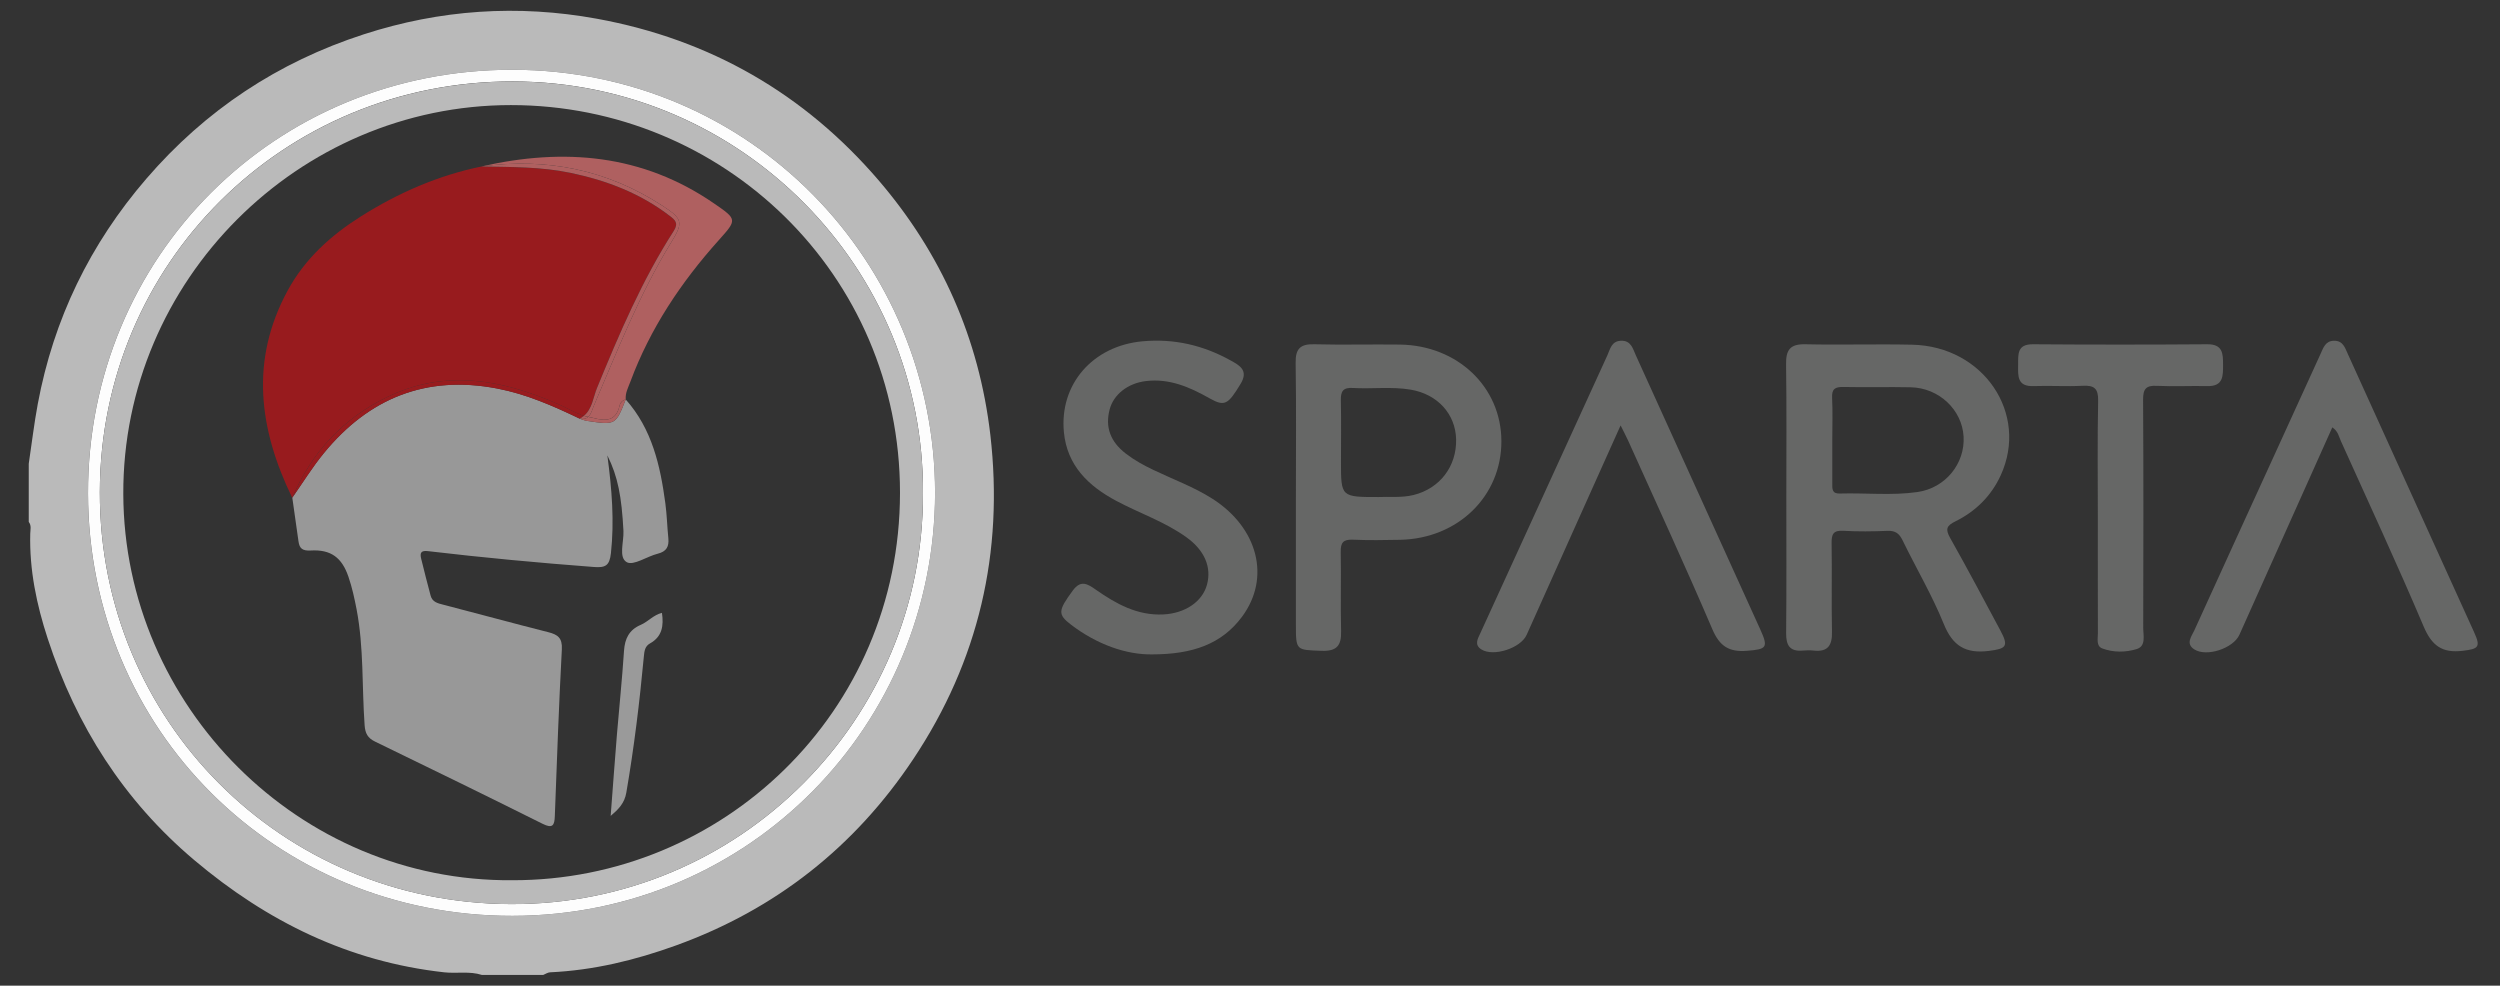 <?xml version="1.0" encoding="UTF-8" standalone="yes"?>
<svg version="1.1" id="Layer_1" xmlns="http://www.w3.org/2000/svg" xmlns:xlink="http://www.w3.org/1999/xlink" x="0px" y="0px" viewBox="-2.92 48.36 3992.84 1574.28" style="enable-background:new 0 0 3992 1664;" xml:space="preserve">
  <rect x="-2.92" y="48.36" width="3992.84" height="1574.28" fill="#333333" stroke="none"/>
  <style type="text/css">
	.st0{fill:#495061;}
	.st1{fill:#EBCFC2;}
	.st2{fill:#4189C6;}
	.st3{fill:#F5E0D4;}
	.st4{fill:#FFFFFF;}
	.st5{fill:#333333;}
	.st6{fill:#B08F7E;}
	.st7{fill:#979A9B;}
	.st8{fill:#D5AD98;}
	.st9{fill:#3373AA;}
	.st10{fill:url(#SVGID_1_);}
	.st11{fill:#221F1F;}
	.st12{fill:#FFE000;}
	.st13{fill:#FF9510;}
	.st14{fill:#FF4B21;}
	.st15{fill:#FF0031;}
	.st16{fill:#38D9FE;}
	.st17{fill:#39D9FE;}
	.st18{fill:#3ADAFE;}
	.st19{fill:#3AD9FE;}
	.st20{fill:#45AFE4;}
	.st21{fill:#454545;}
	.st22{fill:#1E1E1E;}
	.st23{fill:#191919;}
	.st24{fill:#141414;}
	.st25{fill:#55D1ED;}
	.st26{fill:#3AB9E0;}
	.st27{fill:#289ECD;}
	.st28{fill:#F2EFE7;}
	.st29{fill:#80DCEB;}
	.st30{fill:#171717;}
	.st31{fill:#F1EEE6;}
	.st32{fill:#4DB4CC;}
	.st33{fill:#36A1C1;}
	.st34{fill:#7FD9E8;}
	.st35{fill:#4CB4CC;}
	.st36{fill:#53C5DF;}
	.st37{fill:#288CB3;}
	.st38{fill:#36A1C2;}
	.st39{fill:none;stroke:#37A1C1;stroke-width:0;stroke-linecap:round;stroke-linejoin:round;}
	.st40{fill:#37A1C1;}
	.st41{fill:#298DB4;}
	.st42{fill:#6FBCC9;}
	.st43{fill:#212020;}
	.st44{fill:#202020;}
	.st45{fill:none;}
	.st46{fill:#FEFEFE;}
	.st47{fill:#F7B033;}
	.st48{fill:#F7A733;}
	.st49{fill:#F7A433;}
	.st50{fill:#F7A333;}
	.st51{fill:#F1AC4A;}
	.st52{fill:#F1AD4A;}
	.st53{fill:#F7A434;}
	.st54{fill:#F7B034;}
	.st55{fill:#F78933;}
	.st56{fill:#F78934;}
	.st57{fill:#F7AF35;}
	.st58{fill:#F2AD4B;}
	.st59{fill:#F78E3C;}
	.st60{fill:#F78D37;}
	.st61{fill:#BABABA;}
	.st62{fill:#666766;}
	.st63{fill:#FDFDFD;}
	.st64{fill:#989898;}
	.st65{fill:#981B1E;}
	.st66{fill:#AF6060;}
	.st67{fill:#9A9A9A;}
</style>
  <g>
    <path class="st61" d="M1400.3,336.3c-118.8-138.4-269.3-225-449.8-258C824,55.2,699.8,63.7,578,103.2&#xA;&#x9;&#x9;c-136.9,44.4-252.7,121-347,230.4c-90.2,104.6-148.3,224.4-173.6,360c-5.9,31.6-9.6,63.6-14.4,95.4c0,31,0,61.9,0,92.9&#xA;&#x9;&#x9;c4.6,5.8,2.5,12.6,2.4,18.8c-1.5,57.7,10.1,113.3,27.9,167.7c45.6,139.3,121.4,258.6,234.1,353.7c116,97.9,246.7,162.3,399.2,179.2&#xA;&#x9;&#x9;c20.1,2.2,40.5-2.2,60.2,4.2c32.6,0,65.2,0,97.8,0c3.6-1.4,7.2-4,10.9-4.2c69.5-3.2,136.2-19.4,201.4-43&#xA;&#x9;&#x9;c159.1-57.6,285.6-157.5,378.9-297.7c104.4-156.8,144.6-330.1,123-517.6C1560.9,589.2,1500.5,453.1,1400.3,336.3z M815.3,1511.1&#xA;&#x9;&#x9;c-377.5,0.4-677.2-296.9-677.7-674.8C137.1,458.5,436.5,159,816.1,159.8c380,0.7,674.1,306.7,674.4,676.1&#xA;&#x9;&#x9;C1489.7,1204.9,1195.6,1510.8,815.3,1511.1z"/>
    <path class="st62" d="M3120.4,880.9c32.1-15.9,56.9-40.3,72.1-73.4c45.1-98.5-27.3-206-141.2-208.6c-57-1.3-114,0.6-171-0.7&#xA;&#x9;&#x9;c-24.1-0.5-30.9,8.9-30.6,31.7c1,70.8,0.4,141.7,0.4,212.5c0,72.5,0.4,144.9-0.3,217.4c-0.2,19.5,6.1,29.5,26.7,27.6&#xA;&#x9;&#x9;c5.7-0.5,11.5-0.6,17.1,0c22.9,2.6,29.9-8.3,29.4-30c-1-47.2,0.2-94.4-0.6-141.6c-0.2-14.2,2.6-20.6,18.6-19.7&#xA;&#x9;&#x9;c23.5,1.4,47.2,1.1,70.8,0.1c12.5-0.5,18.7,4.3,24,15.2c21.7,44.6,47.1,87.6,65.7,133.4c14.3,35.4,35,47.7,71.8,43.2&#xA;&#x9;&#x9;c28.1-3.5,32.3-7.2,18.7-32.6c-26.5-49.4-52.7-99-80.3-147.9C3103.8,893.3,3105.9,888,3120.4,880.9z M3059.6,834.2&#xA;&#x9;&#x9;c-41.1,5.9-82.8,1.2-124.2,2.4c-12.6,0.4-12-7.7-11.9-16.2c0.1-23.6,0-47.1,0-70.7c0-21.9,0.8-43.9-0.3-65.8&#xA;&#x9;&#x9;c-0.8-14.4,4.8-17.8,18.2-17.5c35.7,0.8,71.5-0.3,107.3,0.5c45.1,0.9,82,35.8,84.5,78.6C3135.7,788.6,3104.3,827.8,3059.6,834.2z"/>
    <path class="st62" d="M2232.9,598.7c-45.6-0.6-91.2,0.7-136.8-0.5c-22.2-0.6-30.1,7.1-29.7,29.7c1.1,71.7,0.4,143.3,0.4,215&#xA;&#x9;&#x9;c0,67.6,0,135.2,0,202.8c0,41.8,0.1,40.6,41,42.1c24,0.9,31.8-8.1,31.2-31.1c-1.1-42.3,0.2-84.7-0.6-127&#xA;&#x9;&#x9;c-0.3-14.9,4.2-20,19.3-19.4c25.2,1.1,50.5,0.7,75.7,0.2c92.5-2,161.9-69.9,161.6-157.7C2394.8,666.5,2325,599.9,2232.9,598.7z&#xA;&#x9;&#x9; M2254.5,839c-19.4,4.7-38.9,2.3-55.8,3.2c-59.9,0-59.9,0-59.9-56.6c0-32.5,0.5-65.1-0.2-97.6c-0.4-14.3,3.3-21,19-20&#xA;&#x9;&#x9;c30.8,1.8,61.9-2.5,92.6,2.7c42.7,7.2,71.5,38.8,72.5,79.2C2323.7,793.4,2296.5,828.7,2254.5,839z"/>
    <path class="st62" d="M1933.6,845c-29.6-18.9-62.7-30.9-94.2-46c-15.5-7.4-30.4-15.5-44-26c-24.9-19.1-33.5-42.4-26.1-70.6&#xA;&#x9;&#x9;c6.2-23.9,28.9-41.9,57.8-45.4c37.6-4.6,70.1,9.6,101.8,27.5c24.2,13.6,29.5,10.1,49.6-23.1c13.1-21.6-1.7-29.5-16.2-37.5&#xA;&#x9;&#x9;c-43.8-24.3-90.5-35.1-140.9-30.4c-78.9,7.4-132.6,68.4-125.1,145.4c5.2,53.1,39,85.6,83.6,109.4c37.3,19.9,77.8,33.4,112.4,58.4&#xA;&#x9;&#x9;c28.5,20.6,40.1,47.3,32.5,75.5c-7.4,27.2-35,45.8-69.8,47.5c-41.6,2-75.5-17-107.8-39.6c-13.4-9.4-24-15.9-36.7,1.4&#xA;&#x9;&#x9;c-23.3,31.8-24.6,38-2.8,54.6c41.4,31.6,88.2,48.1,129.8,47.4c64.2-0.1,110.9-16.4,143.4-60.3&#xA;&#x9;&#x9;C2026.9,971.1,2006.2,891.4,1933.6,845z"/>
    <path class="st62" d="M3948.7,1058.4c-67.1-148.1-134.4-296.1-201.6-444.2c-4.7-10.3-7.9-22.2-22.9-21.6&#xA;&#x9;&#x9;c-13.4,0.5-16.5,11.5-20.9,21c-26,56.9-52,113.9-78,170.9c-41.2,90.2-82.6,180.4-123.6,270.7c-4.4,9.6-14.2,21.1-0.2,30.2&#xA;&#x9;&#x9;c19.7,12.8,62.4-1.5,72.2-23.2c22.6-50.4,45.2-100.9,67.8-151.4c26.8-59.8,53.6-119.5,80.6-179.9c9.3,6.2,10.4,14.7,13.7,21.9&#xA;&#x9;&#x9;c44.4,98.6,90,196.7,132.2,296.2c13,30.6,29.5,42.7,62.1,38.8C3955.6,1084.8,3959.4,1081.9,3948.7,1058.4z"/>
    <path class="st62" d="M2609.8,616c-4.9-10.7-7.6-24.2-24.1-23.4c-15,0.7-17,13.5-21.5,23.4c-42,91.6-83.8,183.4-125.7,275&#xA;&#x9;&#x9;c-25.7,56.2-51.5,112.3-77.1,168.6c-4,8.7-10.2,18.4,1.5,25.9c19.3,12.3,62.8-1.8,72.4-23.1c29-64.5,57.9-129.1,86.8-193.6&#xA;&#x9;&#x9;c20.5-45.7,41-91.3,63.3-141c5.4,10.9,9.1,17.8,12.3,24.9c45,100.1,91.1,199.7,134.2,300.6c11.7,27.3,26.6,36.7,55.2,34.5&#xA;&#x9;&#x9;c31.7-2.5,34.6-5,21.3-34.3C2742.2,907.7,2676.1,761.8,2609.8,616z"/>
    <path class="st62" d="M3522.4,665c26,0.7,25.2-16.6,25.2-34.6c0-17.5-0.6-32.4-25.1-32.2c-92.8,0.7-185.6,0.7-278.4,0&#xA;&#x9;&#x9;c-25.4-0.2-23.7,15.6-23.8,32.6c-0.1,17.8-1.9,35.2,24.8,34.2c26-1,52.1,0.9,78.1-0.5c18.8-1,25.3,4.3,24.9,24.2&#xA;&#x9;&#x9;c-1.3,61.8-0.5,123.7-0.5,185.6c0,61.9-0.1,123.7,0.1,185.6c0,8.6-3,20.3,7,24.1c17.8,6.7,37.5,6.4,55,1&#xA;&#x9;&#x9;c15.4-4.8,10.3-22.1,10.4-34.5c0.3-121.3,0.5-242.6-0.2-363.9c-0.1-17,4.6-22.9,21.9-22C3468.6,665.9,3495.6,664.4,3522.4,665z"/>
    <path class="st63" d="M816.1,159.8C436.5,159,137.1,458.5,137.7,836.3c0.5,378,300.2,675.2,677.7,674.8&#xA;&#x9;&#x9;c380.3-0.4,674.4-306.2,675.1-675.3C1490.1,466.4,1196,160.5,816.1,159.8z M1471.2,836.4c1.3,359.3-291.8,657.7-659.2,655.9&#xA;&#x9;&#x9;c-365.7-1.8-656.1-293.1-655.5-657.9c0.6-366,293.8-656.7,659.9-656C1182.2,179.1,1473.6,477.8,1471.2,836.4z"/>
    <path class="st61" d="M816.4,178.5c-366.2-0.7-659.4,290-659.9,656c-0.6,364.8,289.8,656.1,655.5,657.9&#xA;&#x9;&#x9;c367.4,1.8,660.4-296.7,659.2-655.9C1473.6,477.8,1182.2,179.1,816.4,178.5z M815.3,1454.2c-340.6,2.9-620-278.1-621.3-616.5&#xA;&#x9;&#x9;c-1.3-341.4,279.5-621.5,619-621.5c338.2-0.1,621.6,269.2,621.5,619.3C1434.3,1186.9,1150.3,1455,815.3,1454.2z"/>
    <path class="st64" d="M934.1,720.5c-3.8-0.6-7.5-2.3-11.2-3.5c-42.5-20.4-85.4-39.3-132.2-48.2C677.5,647.2,586.2,684.3,514.3,772&#xA;&#x9;&#x9;c-18.4,22.4-33.7,47.3-50.4,71.1c0,0,0,0,0,0c3.3,23.3,6.6,46.6,9.9,69.9c1.6,11.5,6.4,15.3,19.5,14.6c32.4-1.9,49.9,11.4,60.3,42&#xA;&#x9;&#x9;c5.8,16.9,9.6,34.3,13,52c11.7,61.2,8.4,123.3,12.8,184.9c0.9,13.1,4.9,20.6,16.7,26.3c89.3,43.3,178.6,86.9,267.4,131.2&#xA;&#x9;&#x9;c16.2,8.1,19.2,2.8,19.7-12.5c3.3-88.7,6.5-177.4,11.2-266c1-18.3-6.4-23.6-21.8-27.5c-55.9-14.1-111.6-29.4-167.4-43.8&#xA;&#x9;&#x9;c-9.1-2.3-17.7-4.3-20.4-14.6c-5.2-19.6-10.3-39.3-15.1-59c-2.2-9-0.4-13.4,10.9-12c88,10.4,176.3,18.6,264.7,25.3&#xA;&#x9;&#x9;c18.3,1.4,25.3-1.6,27.5-22c5.6-51.4,1.5-102.1-5.7-156.2c16.9,33.9,22.8,65.8,25.7,120.6c0.9,17.4-8.3,42.4,5.4,50&#xA;&#x9;&#x9;c10.7,5.9,32.3-9.4,49.4-13.6c14-3.5,18.2-11.4,16.9-24.7c-1.9-18.6-2.3-37.4-4.8-55.9c-8.1-60.2-21.2-118.5-63.3-165.8&#xA;&#x9;&#x9;C980.3,727.3,980.3,727.4,934.1,720.5z"/>
    <path class="st65" d="M615.8,682.3c92.6-44.9,183.4-27.6,272.9,11.5c11.9,5.2,23.2,11.8,35.2,16.6c1.8,0.9,3.7,1.6,5.6,2.2&#xA;&#x9;&#x9;c13.5-11.2,14.9-29.9,21-44.6c35.4-86.3,71.9-172,122.5-250.7c8.2-12.8,1.7-17.8-5.8-23.6c-47.1-36.3-100.8-57.1-158.7-69.1&#xA;&#x9;&#x9;c-47.2-9.8-94.8-9.3-142.5-10.3c0,0,0,0,0,0c0,0,0,0,0,0c-69.2,14.2-132.8,42.1-192.2,79.5c-48,30.2-89.5,67.6-117.1,118.3&#xA;&#x9;&#x9;c-60.8,111.7-46,221.9,7.1,331.3c0,0,0,0,0,0C494.7,770.8,545.2,716.5,615.8,682.3z"/>
    <path class="st65" d="M790.7,668.8c46.8,8.9,89.7,27.8,132.2,48.2c2.5-1.3,4.7-2.8,6.7-4.4c-1.9-0.5-3.8-1.2-5.6-2.2&#xA;&#x9;&#x9;c-12.1-4.9-23.3-11.4-35.2-16.6c-89.5-39.1-180.3-56.4-272.9-11.5c-70.6,34.2-121.1,88.5-151.9,160.9c16.7-23.8,32-48.7,50.4-71.1&#xA;&#x9;&#x9;C586.2,684.3,677.5,647.2,790.7,668.8z"/>
    <path class="st66" d="M1137.4,373.2c-114.3-78.7-239.6-89-371.3-59c103.8-14.3,200.4,5.2,288.6,62.5c33.4,21.7,34,26.8,13.7,59.9&#xA;&#x9;&#x9;c-50.4,82.2-85.2,171.9-123,260.1c-2.5,5.9-4.2,13.3-8.8,17.4c2.7,0.5,5.4,1,8,1.7c19.8,5.5,36.6,5.2,42.1-19.9&#xA;&#x9;&#x9;c1-4.6,4.7-8.3,9.8-9.6c0,0,0,0,0,0c-1-10.2,3.9-19,7.3-28.1c31.6-85.2,81.1-159.2,141.4-226.4&#xA;&#x9;&#x9;C1174.5,399.1,1174.6,398.8,1137.4,373.2z"/>
    <path class="st66" d="M986.7,696c-5.5,25.1-22.3,25.3-42.1,19.9c-2.6-0.7-5.3-1.2-8-1.7c-3,2.7-7.2,4.1-13.7,2.8&#xA;&#x9;&#x9;c3.7,1.2,7.4,3,11.2,3.5c46.2,6.9,46.2,6.8,62.4-34.2c0,0,0,0,0,0C991.4,687.7,987.8,691.4,986.7,696z"/>
    <path class="st66" d="M908.6,324.5c57.9,12.1,111.6,32.8,158.7,69.1c7.5,5.8,14,10.9,5.8,23.6c-50.6,78.7-87.1,164.4-122.5,250.7&#xA;&#x9;&#x9;c-6.1,14.8-7.5,33.4-21,44.6c2.3,0.7,4.6,1.1,7,1.6c4.6-4.2,6.3-11.5,8.8-17.4c37.8-88.2,72.6-177.8,123-260.1&#xA;&#x9;&#x9;c20.3-33.1,19.8-38.2-13.7-59.9c-88.2-57.3-184.8-76.8-288.6-62.5c0,0,0,0,0,0C813.8,315.2,861.5,314.6,908.6,324.5z"/>
    <path class="st66" d="M922.9,717c6.5,1.3,10.7-0.1,13.7-2.8c-2.4-0.4-4.7-0.9-7-1.6C927.6,714.2,925.4,715.7,922.9,717z"/>
    <path class="st67" d="M1020.5,1046.3c-18.6,8-25.5,21.9-26.8,41.6c-2.9,44.6-7.6,89.1-11.3,133.6c-3.5,43.3-6.7,86.6-10,130&#xA;&#x9;&#x9;c12.4-10.6,22.1-20.1,25-37.2c12.4-72.1,21.2-144.6,28-217.4c0.8-8.5,1.6-16.3,9.8-20.9c19.6-10.9,22.1-28.4,19.1-48.8&#xA;&#x9;&#x9;C1040.8,1030.4,1032.2,1041.3,1020.5,1046.3z"/>
  </g>
</svg>